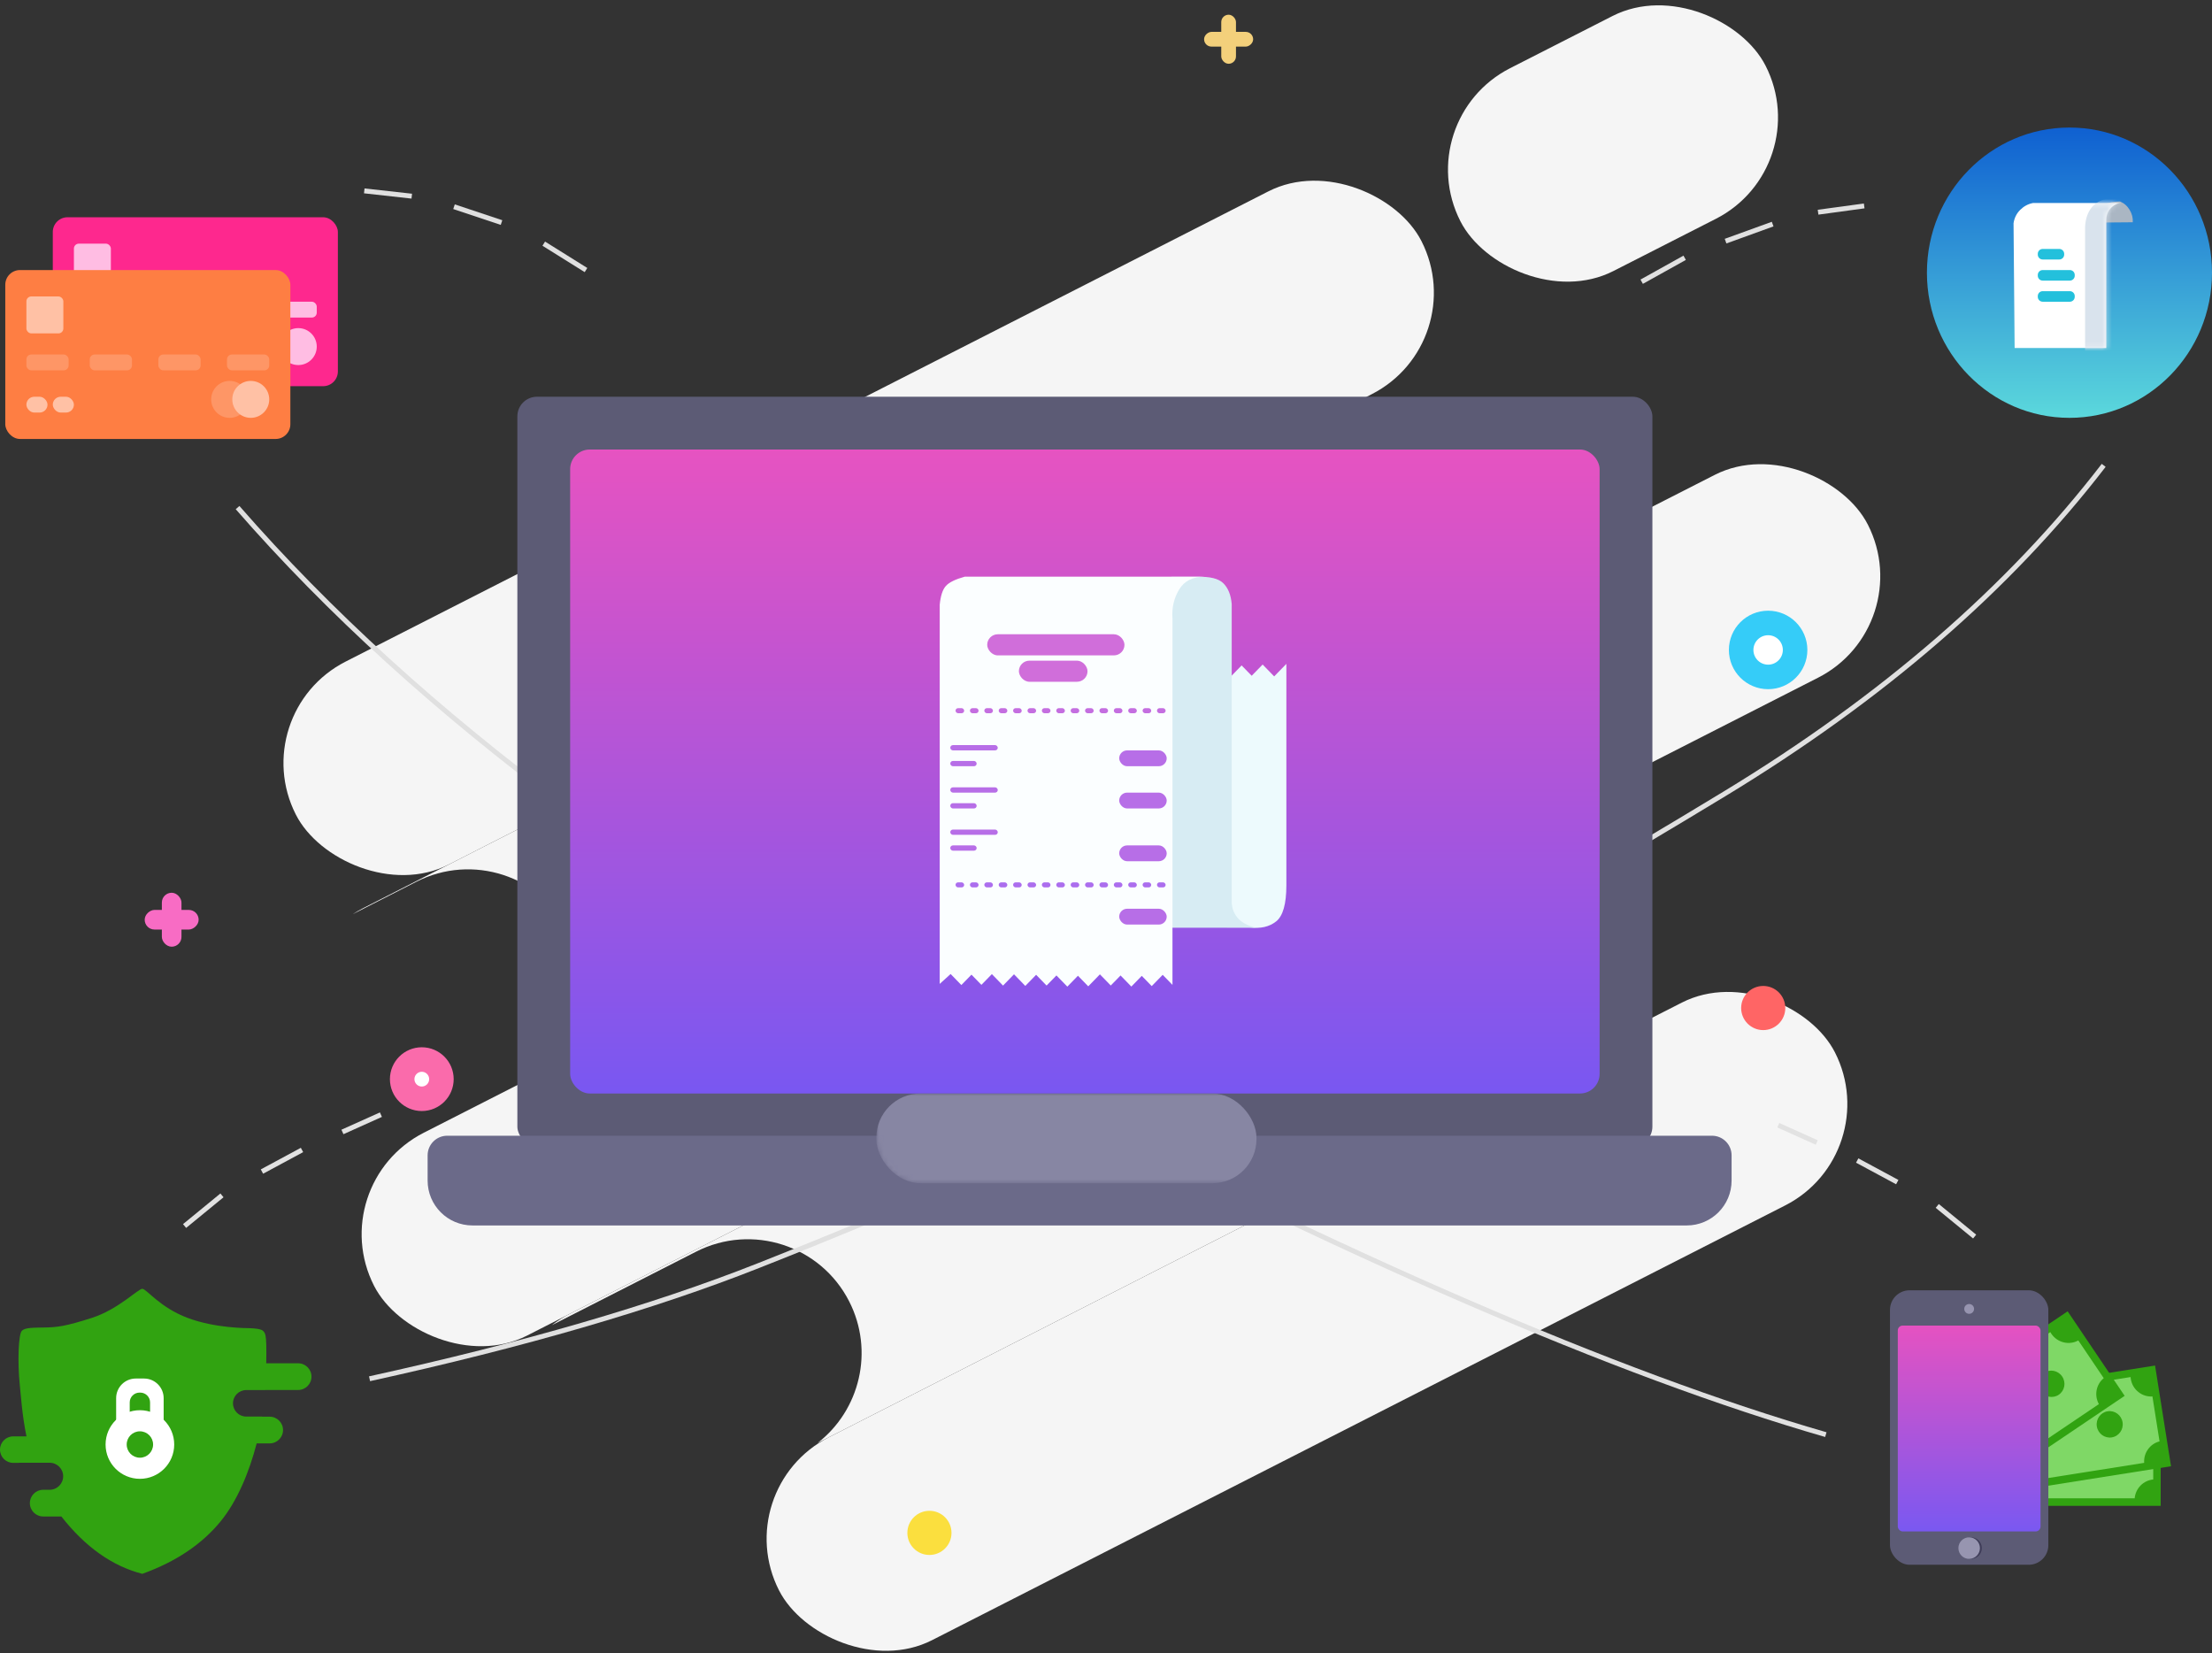 <?xml version="1.0" encoding="UTF-8"?>
<svg width="451px" height="337px" viewBox="0 0 451 337" version="1.1" xmlns="http://www.w3.org/2000/svg" xmlns:xlink="http://www.w3.org/1999/xlink">
    <rect x="0" y="0" width="451" height="337" fill="#333333" stroke="none"/>
    <!-- Generator: Sketch 47.1 (45422) - http://www.bohemiancoding.com/sketch -->
    <title>icon4</title>
    <desc>Created with Sketch.</desc>
    <defs>
        <linearGradient x1="50%" y1="0%" x2="50%" y2="100%" id="linearGradient-1">
            <stop stop-color="#E552C1" offset="0%"></stop>
            <stop stop-color="#7A58F1" offset="100%"></stop>
        </linearGradient>
        <linearGradient x1="50%" y1="0%" x2="50%" y2="100%" id="linearGradient-2">
            <stop stop-color="#E653C1" offset="0%"></stop>
            <stop stop-color="#7957F1" offset="100%"></stop>
        </linearGradient>
        <path d="M4,6.91341515e-16 L261.864,6.91341515e-16 L261.864,0 C264.073,-4.05816873e-16 265.864,1.791 265.864,4 L265.864,9.147 L265.864,9.147 C265.864,14.198 261.769,18.293 256.717,18.293 L9.147,18.293 L9.147,18.293 C4.095,18.293 6.18643132e-16,14.198 0,9.147 L0,4 L0,4 C-2.705415e-16,1.791 1.791,4.05816873e-16 4,0 Z" id="path-3"></path>
        <linearGradient x1="50%" y1="0%" x2="50%" y2="100%" id="linearGradient-5">
            <stop stop-color="#0F60D1" offset="0%"></stop>
            <stop stop-color="#5BD8DC" offset="100%"></stop>
        </linearGradient>
        <path d="M0.66,29.885 L19.341,29.885 C19.341,13.292 19.341,4.596 19.341,3.797 C19.341,2.597 19.843,1.653 20.67,0.994 C21.221,0.554 21.797,0.331 22.397,0.324 L4.393,0.324 C3.408,0.512 2.542,0.978 1.795,1.721 C1.048,2.464 0.596,3.374 0.439,4.451 L0.66,29.885 Z" id="path-6"></path>
    </defs>
    <g id="Page-1" stroke="none" stroke-width="1" fill="none" fill-rule="evenodd">
        <g id="Apple-TV-Copy-2" transform="translate(-237, -6325)">
            <g id="8" transform="translate(237, 5678)">
                <g id="icon4" transform="translate(0, 639)">
                    <g id="Group-19-Copy-4" transform="translate(245, 11)" fill="#F3D07B">
                        <rect id="Rectangle-54" x="4" y="0" width="3" height="10" rx="1.5"></rect>
                        <rect id="Rectangle-54-Copy" transform="translate(5.5, 5) rotate(-270) translate(-5.5, -5) " x="4" y="0" width="3" height="10" rx="1.5"></rect>
                    </g>
                    <g id="Group-19-Copy-5" transform="translate(29, 190)" fill="#F86CC4">
                        <rect id="Rectangle-54" x="4" y="0" width="4" height="11" rx="2"></rect>
                        <rect id="Rectangle-54-Copy" transform="translate(6, 5.5) rotate(-270) translate(-6, -5.5) " x="4" y="0" width="4" height="11" rx="2"></rect>
                    </g>
                    <g id="Group-11-Copy-2" transform="translate(239.5, 187.5) rotate(-27) translate(-239.5, -187.5) translate(56, 71)" fill="#F5F5F5">
                        <rect id="Rectangle-31" x="29.947" y="-4.54747351e-13" width="257.562" height="46.407" rx="23.203"></rect>
                        <rect id="Rectangle-31-Copy-9" x="296.422" y="0" width="69.835" height="46.407" rx="23.203"></rect>
                        <rect id="Rectangle-31-Copy-7" x="45.923" y="185.627" width="241.618" height="46.407" rx="23.203"></rect>
                        <rect id="Rectangle-31-Copy-4" x="0.543" y="92.813" width="341.822" height="46.407" rx="23.203"></rect>
                        <path d="M266.691,185.627 L66.559,185.627 C77.296,183.592 85.415,174.159 85.415,162.83 L85.415,162.83 C85.415,150.015 75.026,139.627 62.211,139.627 L29.211,139.627 C30.62,139.36 32.073,139.22 33.559,139.22 L33.559,139.22 L266.691,139.22 L244.514,139.22 L244.514,139.22 C231.699,139.22 221.311,149.609 221.311,162.424 L221.311,162.424 L221.311,162.424 C221.311,175.238 231.699,185.627 244.514,185.627 L266.691,185.627 Z" id="Combined-Shape"></path>
                        <path d="M276.503,92.813 L48.114,92.813 C59.755,91.569 68.822,81.715 68.822,69.743 L68.822,69.743 C68.822,56.928 58.434,46.539 45.619,46.539 L45.619,46.539 L31.063,46.539 C31.883,46.452 32.716,46.407 33.559,46.407 L33.559,46.407 L276.503,46.407 L264.138,46.407 L264.138,46.407 C251.323,46.407 240.935,56.795 240.935,69.61 L240.935,69.61 L240.935,69.61 C240.935,82.425 251.323,92.813 264.138,92.813 L276.503,92.813 Z" id="Combined-Shape"></path>
                    </g>
                    <circle id="Oval-16-Copy-3" stroke="#35CCF8" stroke-width="5" fill="#FFFFFF" cx="360.5" cy="140.5" r="5.5"></circle>
                    <circle id="Oval-16-Copy-4" stroke="#FA6BAB" stroke-width="5" fill="#FFFFFF" cx="86" cy="228" r="4"></circle>
                    <circle id="Oval-15" fill="#FF6565" cx="359.5" cy="213.5" r="4.5"></circle>
                    <circle id="Oval-15-Copy" fill="#FBDF3E" cx="189.5" cy="320.5" r="4.5"></circle>
                    <g id="Group-7" transform="translate(0, 34)">
                        <g id="Group-5" transform="translate(0, 12.913)">
                            <path d="M75.346,242.164 C106.723,235.274 133.125,227.599 154.55,219.137 C186.688,206.445 216.615,193.288 251.746,176.501 C288.079,159.14 303.123,152.338 351.549,122.958 C383.833,103.371 409.623,81.037 428.918,55.957" id="Path-2" stroke="#E0E0E0"></path>
                            <path d="M48.437,64.565 C85.409,106.992 137.994,146.026 206.193,181.667 C274.391,217.309 329.748,241.271 372.265,253.555" id="Path-3" stroke="#E0E0E0"></path>
                            <g id="Group-35-Copy" transform="translate(0, 223.826)" fill="#31A311">
                                <path d="M53.484,26.049 C53.483,26.057 53.482,26.065 53.48,26.073 L54.984,26.073 C56.488,26.073 57.706,27.292 57.706,28.795 C57.706,30.298 56.488,31.517 54.984,31.517 L52.33,31.517 C50.804,37.415 48.339,43.318 44.966,47.432 C41.132,52.107 35.814,55.665 29.013,58.109 C22.881,56.527 17.38,52.629 12.509,46.416 L8.812,46.416 C7.308,46.416 6.09,45.197 6.09,43.694 C6.09,42.203 7.289,40.991 8.775,40.972 L10.124,40.972 C11.645,40.972 12.879,39.738 12.879,38.217 L12.879,38.217 C12.879,36.695 11.645,35.462 10.124,35.462 L10.124,35.462 L4.025,35.462 L4.025,35.462 C3.892,35.462 3.76,35.471 3.631,35.49 L2.703,35.49 C1.21,35.49 1.82800159e-16,34.28 0,32.787 C-1.82800159e-16,31.294 1.21,30.084 2.703,30.084 L2.703,30.084 L5.397,30.084 C4.507,25.726 4.277,21.934 4.043,19.682 C3.532,14.774 3.774,9.211 4.465,8.55 C5.155,7.888 6.738,7.934 9.181,7.888 C11.625,7.842 13.324,7.664 18.712,5.937 C24.099,4.21 28.17,2.60851829e-13 29.013,0 C29.855,-2.60584556e-13 32.595,3.817 38.264,5.937 C43.932,8.057 50.229,8.006 50.986,8.034 C51.742,8.061 53.163,8.157 53.608,8.55 C53.904,8.811 54.084,9.168 54.148,9.619 C54.297,10.336 54.342,12.192 54.283,15.185 L60.784,15.185 C62.287,15.185 63.506,16.404 63.506,17.907 C63.506,19.41 62.287,20.629 60.784,20.629 L54.102,20.629 C54.101,20.634 54.101,20.639 54.101,20.643 L50.205,20.643 C48.713,20.643 47.502,21.853 47.502,23.346 C47.502,24.839 48.713,26.049 50.205,26.049 L53.484,26.049 Z" id="Combined-Shape"></path>
                            </g>
                            <g id="Group-43" transform="translate(385.341, 223.13)">
                                <g id="Group-26" transform="translate(31.154, 25.91) rotate(6) translate(-31.154, -25.91) translate(2.154, 3.91)">
                                    <g id="Group-25" transform="translate(33.924, 30.279) rotate(-6) translate(-33.924, -30.279) translate(12.924, 19.779)">
                                        <rect id="Rectangle-66" fill="#31A311" x="0" y="0" width="41.009" height="20.786"></rect>
                                        <path d="M5.299,1.54 L35.71,1.54 C35.699,1.666 35.693,1.795 35.693,1.925 C35.693,4.133 37.361,5.947 39.49,6.141 L39.49,15.414 C37.487,15.597 35.891,17.215 35.71,19.246 L5.299,19.246 C5.118,17.215 3.523,15.597 1.519,15.414 L1.519,6.141 C3.648,5.947 5.316,4.133 5.316,1.925 C5.316,1.795 5.31,1.666 5.299,1.54 Z M29.997,13.087 C31.465,13.087 32.655,11.881 32.655,10.393 C32.655,8.905 31.465,7.698 29.997,7.698 C28.529,7.698 27.339,8.905 27.339,10.393 C27.339,11.881 28.529,13.087 29.997,13.087 Z" id="Combined-Shape" fill="#7FD866"></path>
                                    </g>
                                    <g id="Group-25-Copy" transform="translate(34.162, 25.411) rotate(-15) translate(-34.162, -25.411) translate(13.162, 14.911)">
                                        <rect id="Rectangle-66" fill="#31A311" x="0" y="0" width="41.009" height="20.786"></rect>
                                        <path d="M5.299,1.54 L35.71,1.54 C35.699,1.666 35.693,1.795 35.693,1.925 C35.693,4.133 37.361,5.947 39.49,6.141 L39.49,15.414 C37.487,15.597 35.891,17.215 35.71,19.246 L5.299,19.246 C5.118,17.215 3.523,15.597 1.519,15.414 L1.519,6.141 C3.648,5.947 5.316,4.133 5.316,1.925 C5.316,1.795 5.31,1.666 5.299,1.54 Z M29.997,13.087 C31.465,13.087 32.655,11.881 32.655,10.393 C32.655,8.905 31.465,7.698 29.997,7.698 C28.529,7.698 27.339,8.905 27.339,10.393 C27.339,11.881 28.529,13.087 29.997,13.087 Z" id="Combined-Shape" fill="#7FD866"></path>
                                    </g>
                                    <g id="Group-25-Copy-2" transform="translate(23.31, 21.864) rotate(-40) translate(-23.31, -21.864) translate(2.31, 11.364)">
                                        <rect id="Rectangle-66" fill="#31A311" x="0" y="0" width="41.009" height="20.786"></rect>
                                        <path d="M5.299,1.54 L35.71,1.54 C35.699,1.666 35.693,1.795 35.693,1.925 C35.693,4.133 37.361,5.947 39.49,6.141 L39.49,15.414 C37.487,15.597 35.891,17.215 35.71,19.246 L5.299,19.246 C5.118,17.215 3.523,15.597 1.519,15.414 L1.519,6.141 C3.648,5.947 5.316,4.133 5.316,1.925 C5.316,1.795 5.31,1.666 5.299,1.54 Z M29.997,13.087 C31.465,13.087 32.655,11.881 32.655,10.393 C32.655,8.905 31.465,7.698 29.997,7.698 C28.529,7.698 27.339,8.905 27.339,10.393 C27.339,11.881 28.529,13.087 29.997,13.087 Z" id="Combined-Shape" fill="#7FD866"></path>
                                    </g>
                                </g>
                                <g id="Group-38" transform="translate(0, 1)">
                                    <rect id="Rectangle-88" fill="#5C5B75" x="0" y="0" width="32.291" height="55.957" rx="4"></rect>
                                    <rect id="Rectangle-87" fill="url(#linearGradient-1)" x="1.595" y="7.194" width="29.102" height="41.967" rx="1"></rect>
                                    <g id="Oval-23-Copy" transform="translate(13.953, 50.361)">
                                        <ellipse id="Mask" fill="#3F3D59" cx="2.591" cy="2.198" rx="2.193" ry="2.198"></ellipse>
                                        <ellipse fill="#9795B0" cx="2.193" cy="2.198" rx="2.193" ry="2.198"></ellipse>
                                    </g>
                                    <ellipse id="Oval-32" fill="#9795B0" cx="16.146" cy="3.797" rx="1" ry="1"></ellipse>
                                </g>
                            </g>
                            <g id="Group-47-Copy-3" transform="translate(10.764, 5.38)">
                                <rect id="Rectangle-92" fill="#FE288E" x="0" y="0" width="58.124" height="34.435" rx="3"></rect>
                                <rect id="Rectangle-93" fill="#FFBDE3" x="4.305" y="5.38" width="7.535" height="7.533" rx="1"></rect>
                                <rect id="Rectangle-95" fill="#F2BF42" x="4.305" y="25.826" width="4.305" height="3.228" rx="1.614"></rect>
                                <rect id="Rectangle-95-Copy" fill="#F2BF42" x="9.687" y="25.826" width="4.305" height="3.228" rx="1.614"></rect>
                                <g id="Group-2" transform="translate(41.979, 22.598)">
                                    <ellipse id="Oval-23" fill="#E3A81A" cx="3.767" cy="3.766" rx="3.767" ry="3.766"></ellipse>
                                    <ellipse id="Oval-23-Copy-2" fill="#FFBDE3" cx="8.073" cy="3.766" rx="3.767" ry="3.766"></ellipse>
                                </g>
                                <rect id="Rectangle-94" fill="#E3A81A" x="4.305" y="17.217" width="8.611" height="3.228" rx="1"></rect>
                                <rect id="Rectangle-94-Copy" fill="#E3A81A" x="17.222" y="17.217" width="8.611" height="3.228" rx="1"></rect>
                                <rect id="Rectangle-94-Copy-2" fill="#E3A81A" x="31.215" y="17.217" width="8.611" height="3.228" rx="1"></rect>
                                <rect id="Rectangle-94-Copy-3" fill="#FFBDE3" x="45.208" y="17.217" width="8.611" height="3.228" rx="1"></rect>
                            </g>
                            <g id="Group-47" transform="translate(1.076, 16.141)">
                                <rect id="Rectangle-92" fill="#FE7E43" x="0" y="0" width="58.124" height="34.435" rx="3"></rect>
                                <rect id="Rectangle-93" fill="#FFC1A5" x="4.305" y="5.38" width="7.535" height="7.533" rx="1"></rect>
                                <rect id="Rectangle-95" fill="#FFC1A5" x="4.305" y="25.826" width="4.305" height="3.228" rx="1.614"></rect>
                                <rect id="Rectangle-95-Copy" fill="#FFC1A5" x="9.687" y="25.826" width="4.305" height="3.228" rx="1.614"></rect>
                                <g id="Group-2" transform="translate(41.979, 22.598)">
                                    <ellipse id="Oval-23" fill="#FE9666" cx="3.767" cy="3.766" rx="3.767" ry="3.766"></ellipse>
                                    <ellipse id="Oval-23-Copy-2" fill="#FFC1A5" cx="8.073" cy="3.766" rx="3.767" ry="3.766"></ellipse>
                                </g>
                                <rect id="Rectangle-94" fill="#FE9666" x="4.305" y="17.217" width="8.611" height="3.228" rx="1"></rect>
                                <rect id="Rectangle-94-Copy" fill="#FE9666" x="17.222" y="17.217" width="8.611" height="3.228" rx="1"></rect>
                                <rect id="Rectangle-94-Copy-2" fill="#FE9666" x="31.215" y="17.217" width="8.611" height="3.228" rx="1"></rect>
                                <rect id="Rectangle-94-Copy-3" fill="#FE9666" x="45.208" y="17.217" width="8.611" height="3.228" rx="1"></rect>
                            </g>
                            <rect id="Rectangle" fill="#5C5B75" x="105.484" y="41.967" width="231.42" height="152.804" rx="4"></rect>
                            <rect id="Rectangle-Copy" fill="url(#linearGradient-2)" x="116.248" y="52.728" width="209.893" height="131.283" rx="4"></rect>
                            <g id="Group-46-Copy" transform="translate(191.594, 78.554)">
                                <g id="Group-44">
                                    <path d="M63.231,71.606 C65.422,71.887 67.211,71.477 68.597,70.375 C69.983,69.274 70.678,66.828 70.682,63.037 L70.682,17.87 L68.195,20.425 L65.841,18.007 L63.611,20.298 L61.557,18.188 L59.328,20.478 L58.58,71.606 L63.231,71.606 Z" id="Path-58" fill="#EDFAFD"></path>
                                    <path d="M52.465,0.134 C55.076,0.035 56.869,0.474 57.843,1.451 C58.818,2.428 59.383,3.84 59.538,5.688 L59.538,65.958 C59.474,67.337 59.845,68.532 60.649,69.543 C61.453,70.553 62.752,71.262 64.547,71.669 L47.268,71.669 L47.268,0.134 L52.465,0.134 Z" id="Path-57" fill="#D7ECF3"></path>
                                    <path d="M0.001,83.114 L0.001,5.845 C0.174,4.014 0.592,2.729 1.254,1.991 C1.917,1.253 3.199,0.623 5.098,0.099 L53.985,0.099 C51.576,0.099 49.847,0.981 48.799,2.744 C47.75,4.507 47.303,6.457 47.458,8.593 L47.458,83.315 L45.464,81.266 L43.229,83.563 L41.198,81.476 L39.074,83.658 L36.872,81.396 L34.88,83.442 L32.665,81.167 L30.288,83.61 L28.186,81.451 L26.023,83.672 L23.801,81.389 L21.793,83.452 L19.66,81.26 L17.454,83.526 L15.15,81.159 L12.913,83.457 L10.637,81.118 L8.504,83.309 L6.478,81.228 L4.416,83.347 L2.227,81.098 L0.001,83.114 Z" id="Path-56" fill="#FBFEFF"></path>
                                </g>
                                <rect id="Rectangle-56" fill="#D06EDA" x="9.687" y="11.837" width="27.986" height="4.304" rx="2.152"></rect>
                                <g id="Group-45" transform="translate(3.229, 26.902)" fill="#C46EE0">
                                    <rect id="Rectangle-75" x="0" y="0" width="1.76" height="1.031" rx="0.515"></rect>
                                    <rect id="Rectangle-75-Copy-4" x="11.735" y="0" width="1.76" height="1.031" rx="0.515"></rect>
                                    <rect id="Rectangle-75-Copy-8" x="23.47" y="0" width="1.76" height="1.031" rx="0.515"></rect>
                                    <rect id="Rectangle-75-Copy-2" x="5.867" y="0" width="1.76" height="1.031" rx="0.515"></rect>
                                    <rect id="Rectangle-75-Copy-5" x="17.602" y="0" width="1.76" height="1.031" rx="0.515"></rect>
                                    <rect id="Rectangle-75-Copy-9" x="29.337" y="0" width="1.76" height="1.031" rx="0.515"></rect>
                                    <rect id="Rectangle-75-Copy-12" x="38.138" y="0" width="1.76" height="1.031" rx="0.515"></rect>
                                    <rect id="Rectangle-75-Copy" x="2.934" y="0" width="1.76" height="1.031" rx="0.515"></rect>
                                    <rect id="Rectangle-75-Copy-6" x="14.669" y="0" width="1.76" height="1.031" rx="0.515"></rect>
                                    <rect id="Rectangle-75-Copy-10" x="26.404" y="0" width="1.76" height="1.031" rx="0.515"></rect>
                                    <rect id="Rectangle-75-Copy-13" x="35.205" y="0" width="1.76" height="1.031" rx="0.515"></rect>
                                    <rect id="Rectangle-75-Copy-3" x="8.801" y="0" width="1.76" height="1.031" rx="0.515"></rect>
                                    <rect id="Rectangle-75-Copy-7" x="20.536" y="0" width="1.76" height="1.031" rx="0.515"></rect>
                                    <rect id="Rectangle-75-Copy-11" x="32.271" y="0" width="1.76" height="1.031" rx="0.515"></rect>
                                    <rect id="Rectangle-75-Copy-14" x="41.072" y="0" width="1.76" height="1.031" rx="0.515"></rect>
                                </g>
                                <g id="Group-45-Copy" transform="translate(3.229, 62.413)" fill="#AC6EEE">
                                    <rect id="Rectangle-75" x="0" y="0" width="1.76" height="1.031" rx="0.515"></rect>
                                    <rect id="Rectangle-75-Copy-4" x="11.735" y="0" width="1.76" height="1.031" rx="0.515"></rect>
                                    <rect id="Rectangle-75-Copy-8" x="23.47" y="0" width="1.76" height="1.031" rx="0.515"></rect>
                                    <rect id="Rectangle-75-Copy-2" x="5.867" y="0" width="1.76" height="1.031" rx="0.515"></rect>
                                    <rect id="Rectangle-75-Copy-5" x="17.602" y="0" width="1.76" height="1.031" rx="0.515"></rect>
                                    <rect id="Rectangle-75-Copy-9" x="29.337" y="0" width="1.76" height="1.031" rx="0.515"></rect>
                                    <rect id="Rectangle-75-Copy-12" x="38.138" y="0" width="1.76" height="1.031" rx="0.515"></rect>
                                    <rect id="Rectangle-75-Copy" x="2.934" y="0" width="1.76" height="1.031" rx="0.515"></rect>
                                    <rect id="Rectangle-75-Copy-6" x="14.669" y="0" width="1.76" height="1.031" rx="0.515"></rect>
                                    <rect id="Rectangle-75-Copy-10" x="26.404" y="0" width="1.76" height="1.031" rx="0.515"></rect>
                                    <rect id="Rectangle-75-Copy-13" x="35.205" y="0" width="1.76" height="1.031" rx="0.515"></rect>
                                    <rect id="Rectangle-75-Copy-3" x="8.801" y="0" width="1.76" height="1.031" rx="0.515"></rect>
                                    <rect id="Rectangle-75-Copy-7" x="20.536" y="0" width="1.76" height="1.031" rx="0.515"></rect>
                                    <rect id="Rectangle-75-Copy-11" x="32.271" y="0" width="1.76" height="1.031" rx="0.515"></rect>
                                    <rect id="Rectangle-75-Copy-14" x="41.072" y="0" width="1.76" height="1.031" rx="0.515"></rect>
                                </g>
                                <rect id="Rectangle-86" fill="#B76EE7" x="2.153" y="34.435" width="9.687" height="1.076" rx="0.538"></rect>
                                <rect id="Rectangle-86-Copy-2" fill="#B76EE7" x="2.153" y="43.043" width="9.687" height="1.076" rx="0.538"></rect>
                                <rect id="Rectangle-86-Copy-4" fill="#B76EE7" x="2.153" y="51.652" width="9.687" height="1.076" rx="0.538"></rect>
                                <rect id="Rectangle-86-Copy" fill="#B76EE7" x="2.153" y="37.663" width="5.382" height="1.076" rx="0.538"></rect>
                                <rect id="Rectangle-86-Copy-3" fill="#B76EE7" x="2.153" y="46.272" width="5.382" height="1.076" rx="0.538"></rect>
                                <rect id="Rectangle-86-Copy-5" fill="#B76EE7" x="2.153" y="54.88" width="5.382" height="1.076" rx="0.538"></rect>
                                <rect id="Rectangle-74" fill="#D06EDA" x="16.146" y="17.217" width="13.993" height="4.304" rx="2.152"></rect>
                                <rect id="Rectangle-74-Copy" fill="#B76EE7" x="36.597" y="35.511" width="9.687" height="3.228" rx="1.614"></rect>
                                <rect id="Rectangle-74-Copy-2" fill="#B76EE7" x="36.597" y="44.12" width="9.687" height="3.228" rx="1.614"></rect>
                                <rect id="Rectangle-74-Copy-3" fill="#B76EE7" x="36.597" y="54.88" width="9.687" height="3.228" rx="1.614"></rect>
                                <rect id="Rectangle-74-Copy-4" fill="#B76EE7" x="36.597" y="67.793" width="9.687" height="3.228" rx="1.614"></rect>
                            </g>
                            <g id="Rectangle-3" transform="translate(87.186, 192.62)">
                                <mask id="mask-4" fill="white">
                                    <use xlink:href="#path-3"></use>
                                </mask>
                                <use id="Mask" fill="#6B6A89" xlink:href="#path-3"></use>
                                <rect fill="#8786A3" mask="url(#mask-4)" x="91.492" y="-8.609" width="77.499" height="18.293" rx="9"></rect>
                            </g>
                            <g id="Group-3" transform="translate(37.597, 188.315)" stroke="#E2E2E2">
                                <path d="M0.036,22.713 L7.659,16.465" id="Path-4"></path>
                                <path d="M15.812,11.61 L23.977,7.209" id="Path-5"></path>
                                <path d="M32.222,3.537 L40.068,0.011" id="Path-6"></path>
                            </g>
                            <g id="Group-3-Copy" transform="translate(382.14, 201.967) scale(-1, 1) translate(-382.14, -201.967) translate(361.64, 190.467)" stroke="#E2E2E2">
                                <path d="M0.036,22.713 L7.659,16.465" id="Path-4"></path>
                                <path d="M15.812,11.61 L23.977,7.209" id="Path-5"></path>
                                <path d="M32.222,3.537 L40.068,0.011" id="Path-6"></path>
                            </g>
                            <g id="Group-4" transform="translate(334.675, 2.152)" stroke="#E0E0E0">
                                <path d="M45.41,0.914 L36.008,2.196" id="Path-7"></path>
                                <path d="M26.749,4.619 L17.147,8.095" id="Path-8"></path>
                                <path d="M8.809,11.486 L0.044,16.366" id="Path-9"></path>
                            </g>
                            <g id="Group-4-Copy" transform="translate(96.477, 8.5) scale(-1, 1) translate(-96.477, -8.5) translate(73.477, 0)" stroke="#E0E0E0">
                                <path d="M45.208,0 L35.52,1.076" id="Path-7"></path>
                                <path d="M26.909,3.228 L17.222,6.457" id="Path-8"></path>
                                <path d="M8.611,10.761 L0,16.141" id="Path-9"></path>
                            </g>
                        </g>
                        <g id="Group-47-Copy" transform="translate(392.876, 0)">
                            <ellipse id="Oval-24" fill="url(#linearGradient-5)" cx="29.062" cy="29.592" rx="29.062" ry="29.592"></ellipse>
                            <g id="Group-40" transform="translate(17.222, 15.065)">
                                <path d="M22.14,0 C22.967,0.34 23.624,0.914 24.11,1.72 C24.595,2.527 24.807,3.37 24.746,4.249 L18.298,4.304 C18.479,1.853 18.956,0.527 19.729,0.326 C20.503,0.126 21.306,0.017 22.14,0 Z" id="Path-60" fill="#AAB6C3"></path>
                                <g id="Path-61">
                                    <mask id="mask-7" fill="white">
                                        <use xlink:href="#path-6"></use>
                                    </mask>
                                    <use id="Mask" fill="#FFFFFF" xlink:href="#path-6"></use>
                                    <path d="M19.123,-0.458 C17.769,-0.127 16.741,0.587 16.041,1.684 C15.341,2.78 15.002,4.129 15.025,5.73 L15.025,31.868 L20.487,31.868 L22.732,-1.11 L19.123,-0.458 Z" fill="#D9E3ED" mask="url(#mask-7)"></path>
                                </g>
                                <path d="M6.382,9.685 L9.764,9.685 C10.316,9.685 10.764,10.132 10.764,10.685 L10.764,10.837 L10.764,10.837 C10.764,11.389 10.316,11.837 9.764,11.837 L6.382,11.837 C5.83,11.837 5.382,11.389 5.382,10.837 L5.382,10.685 L5.382,10.685 C5.382,10.132 5.83,9.685 6.382,9.685 L6.382,9.685 Z M6.382,13.989 L11.916,13.989 C12.469,13.989 12.916,14.437 12.916,14.989 L12.916,15.141 L12.916,15.141 C12.916,15.694 12.469,16.141 11.916,16.141 L6.382,16.141 C5.83,16.141 5.382,15.694 5.382,15.141 L5.382,14.989 C5.382,14.437 5.83,13.989 6.382,13.989 L6.382,13.989 Z M6.382,18.293 L11.916,18.293 C12.469,18.293 12.916,18.741 12.916,19.293 L12.916,19.446 C12.916,19.998 12.469,20.446 11.916,20.446 L6.382,20.446 C5.83,20.446 5.382,19.998 5.382,19.446 L5.382,19.293 C5.382,18.741 5.83,18.293 6.382,18.293 L6.382,18.293 Z" id="Combined-Shape" fill="#23C0DC"></path>
                            </g>
                        </g>
                        <g id="Group-6" transform="translate(21.527, 255.033)" fill="#FFFFFF">
                            <path d="M6.996,20.446 C3.132,20.446 0,17.314 0,13.451 C0,9.588 3.132,6.457 6.996,6.457 C10.86,6.457 13.993,9.588 13.993,13.451 C13.993,17.314 10.86,20.446 6.996,20.446 Z M6.996,16.141 C8.483,16.141 9.687,14.937 9.687,13.451 C9.687,11.965 8.483,10.761 6.996,10.761 C5.51,10.761 4.305,11.965 4.305,13.451 C4.305,14.937 5.51,16.141 6.996,16.141 Z" id="Combined-Shape"></path>
                            <path d="M11.84,8.609 L11.84,4 C11.84,1.791 10.049,-4.05812251e-16 7.84,0 L7.84,0 L6.153,0 L6.153,0 C3.944,4.05812251e-16 2.153,1.791 2.153,4 L2.153,4 L2.153,8.609 L4.921,8.609 L4.921,4.87 L4.921,4.87 C4.921,3.765 5.816,2.87 6.921,2.87 L6.921,2.87 L7.072,2.87 C8.177,2.87 9.072,3.765 9.072,4.87 L9.072,8.609 L11.84,8.609 Z" id="Combined-Shape"></path>
                        </g>
                    </g>
                </g>
            </g>
        </g>
    </g>
</svg>